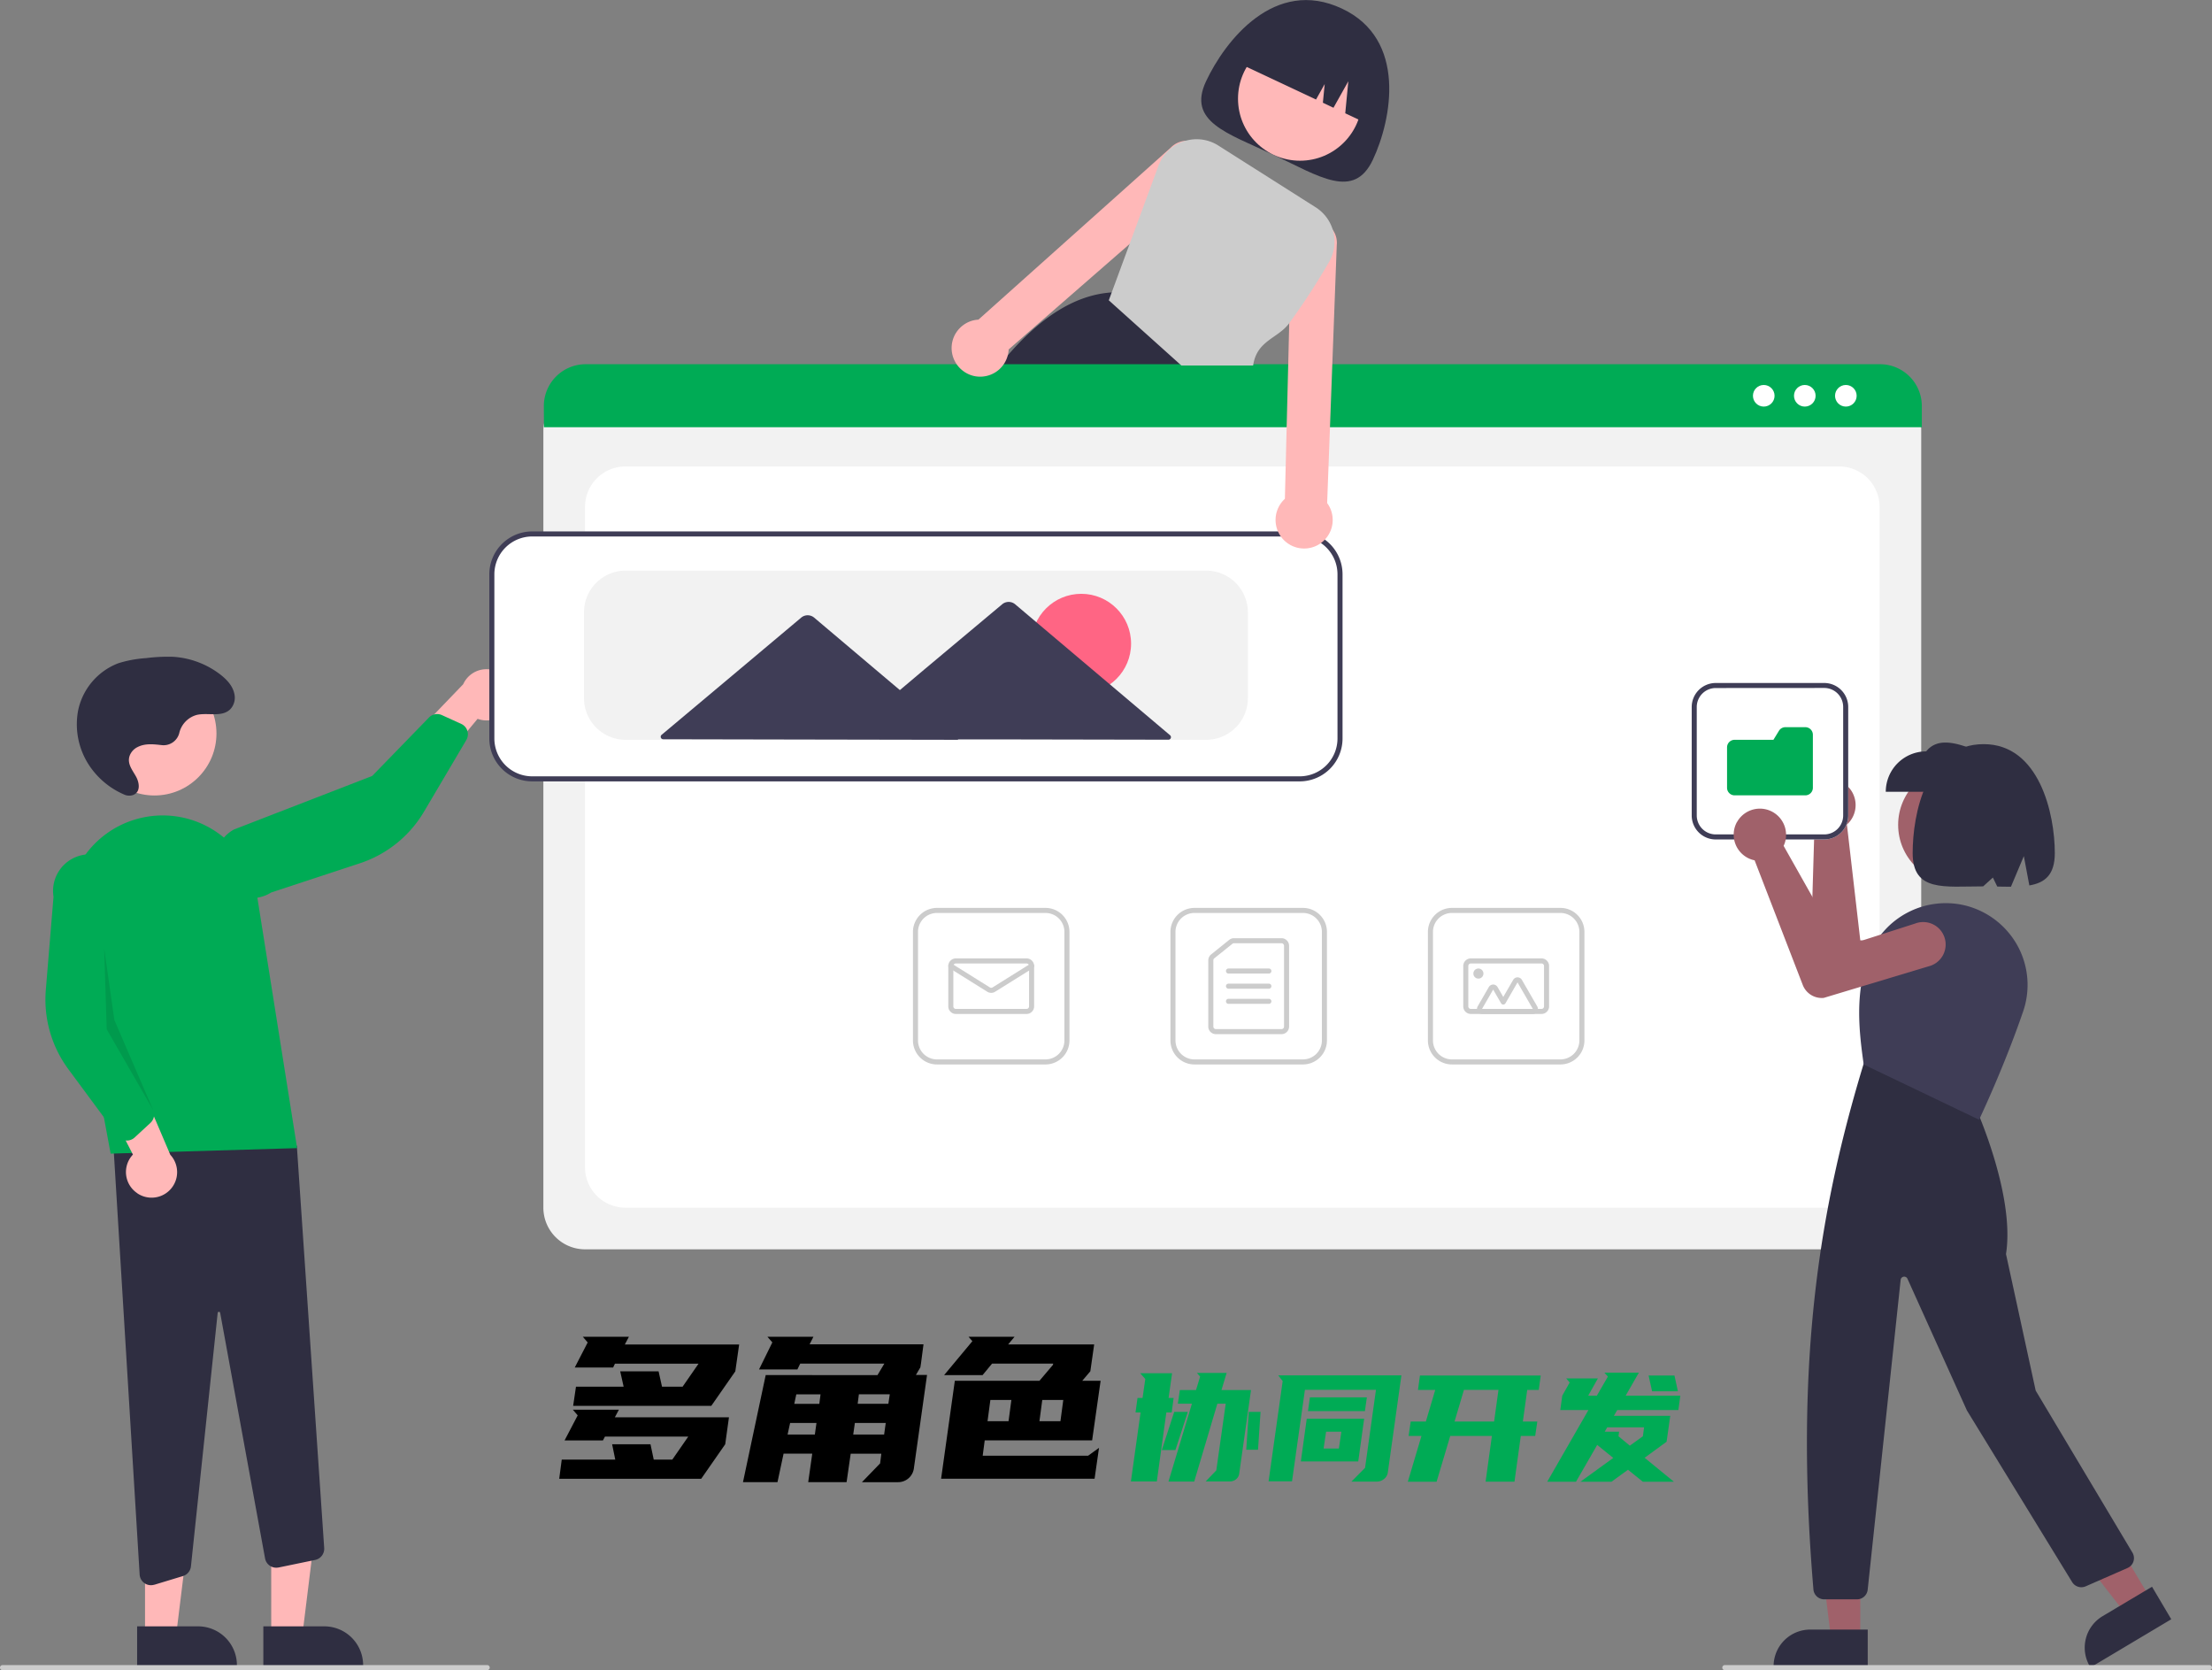 <svg xmlns="http://www.w3.org/2000/svg" viewBox="0 0 876.27 661.47"><rect x="0" y="0" width="876.27" height="661.47" fill="#808080" stroke="none"/><defs><style>.cls-1{fill:#2f2e41;}.cls-2{fill:#ffb8b8;}.cls-3{fill:#f2f2f2;}.cls-4{fill:#fff;}.cls-5{fill:#00ab55;}.cls-6{fill:#ccc;}.cls-7{isolation:isolate;opacity:0.1;}.cls-8{fill:#3f3d56;}.cls-9{fill:#ff6584;}.cls-10{fill:#a0616a;}</style></defs><g id="图层_1" data-name="图层 1"><path class="cls-1" d="M477.77,32.19c-7.52,16,8.41,20.53,26.65,29.1s31.9,17.95,39.42,2,13.61-47.74-12.2-59.87C504.94-9.18,485.28,16.2,477.77,32.19Z" transform="translate(0 0)"/><circle class="cls-2" cx="514.99" cy="39.09" r="24.56"/><path class="cls-1" d="M393.31,148c.85-1.11,1.7-2.2,2.56-3.26,1.11-1.38,2.23-2.71,3.35-4,12.73-14.69,26.27-23.94,41.18-24.93h0l.22,0,29.71,29,10.1,9.84-.22.54-5.45,13.57H379.29A234.78,234.78,0,0,1,393.31,148Z" transform="translate(0 0)"/><path class="cls-1" d="M541.7,49h0l-8.79-4.13,1.22-12.69-5.88,10.5-4.2-2,.72-7.39-3.43,6.12L490.11,24.74h0A26,26,0,0,1,524.7,12.26l4.53,2.13A26,26,0,0,1,541.7,49Z" transform="translate(0 0)"/><path class="cls-3" d="M231.75,494.8H744.58a16.52,16.52,0,0,0,16.5-16.5V170.15A12.09,12.09,0,0,0,749,158.06H227.54a12.3,12.3,0,0,0-12.29,12.3V478.3A16.52,16.52,0,0,0,231.75,494.8Z" transform="translate(0 0)"/><path class="cls-4" d="M728.58,478.3H247.75a16,16,0,0,1-16-16V200.75a16,16,0,0,1,16-16H728.58a16,16,0,0,1,16,16V462.3A16,16,0,0,1,728.58,478.3Z" transform="translate(0 0)"/><path class="cls-5" d="M215.48,169.2H761.32v-8.4a16.58,16.58,0,0,0-16.56-16.55H232a16.57,16.57,0,0,0-16.56,16.55Z" transform="translate(0 0)"/><circle class="cls-4" cx="731.22" cy="156.75" r="4.28"/><circle class="cls-4" cx="714.96" cy="156.75" r="4.28"/><circle class="cls-4" cx="698.7" cy="156.75" r="4.28"/><path class="cls-6" d="M473.16,421.58h43a9.51,9.51,0,0,0,9.5-9.5v-43a9.5,9.5,0,0,0-9.5-9.5h-43a9.52,9.52,0,0,0-9.5,9.5v43A9.52,9.52,0,0,0,473.16,421.58Zm43-60a7.5,7.5,0,0,1,7.5,7.5v43a7.51,7.51,0,0,1-7.5,7.5h-43a7.52,7.52,0,0,1-7.5-7.5v-43a7.51,7.51,0,0,1,7.5-7.5Z" transform="translate(0 0)"/><path class="cls-6" d="M481.66,409.58h26a3,3,0,0,0,3-3v-32a3,3,0,0,0-3-3H488.82a3,3,0,0,0-1.88.66L479.78,378a3,3,0,0,0-1.12,2.34v26.25A3,3,0,0,0,481.66,409.58Zm26-36a1,1,0,0,1,1,1v32a1,1,0,0,1-1,1h-26a1,1,0,0,1-1-1V380.33a1,1,0,0,1,.37-.78l7.17-5.75a1,1,0,0,1,.62-.22Z" transform="translate(0 0)"/><path class="cls-6" d="M486.66,385.58h16a1,1,0,0,0,0-2h-16a1,1,0,0,0,0,2Z" transform="translate(0 0)"/><path class="cls-6" d="M486.66,391.58h16a1,1,0,0,0,0-2h-16a1,1,0,0,0,0,2Z" transform="translate(0 0)"/><path class="cls-6" d="M486.66,397.58h16a1,1,0,0,0,0-2h-16a1,1,0,0,0,0,2Z" transform="translate(0 0)"/><path class="cls-6" d="M371.16,421.58h43a9.51,9.51,0,0,0,9.5-9.5v-43a9.5,9.5,0,0,0-9.5-9.5h-43a9.52,9.52,0,0,0-9.5,9.5v43A9.52,9.52,0,0,0,371.16,421.58Zm43-60a7.5,7.5,0,0,1,7.5,7.5v43a7.51,7.51,0,0,1-7.5,7.5h-43a7.52,7.52,0,0,1-7.5-7.5v-43a7.51,7.51,0,0,1,7.5-7.5Z" transform="translate(0 0)"/><path class="cls-6" d="M378.66,401.58h28a3,3,0,0,0,3-3v-16a3,3,0,0,0-3-3h-28a3,3,0,0,0-3,3v16A3,3,0,0,0,378.66,401.58Zm28-20a1,1,0,0,1,1,1v16a1,1,0,0,1-1,1h-28a1,1,0,0,1-1-1v-16a1,1,0,0,1,1-1Z" transform="translate(0 0)"/><path class="cls-6" d="M392.66,393.22a3,3,0,0,0,1.59-.46l14.94-9.33a1,1,0,1,0-1.06-1.7l-14.94,9.34a1,1,0,0,1-1.06,0l-14.94-9.34a1,1,0,0,0-1.06,1.7l14.94,9.33A3,3,0,0,0,392.66,393.22Z" transform="translate(0 0)"/><path class="cls-6" d="M575.16,421.58h43a9.51,9.51,0,0,0,9.5-9.5v-43a9.5,9.5,0,0,0-9.5-9.5h-43a9.52,9.52,0,0,0-9.5,9.5v43A9.52,9.52,0,0,0,575.16,421.58Zm43-60a7.5,7.5,0,0,1,7.5,7.5v43a7.51,7.51,0,0,1-7.5,7.5h-43a7.52,7.52,0,0,1-7.5-7.5v-43a7.51,7.51,0,0,1,7.5-7.5Z" transform="translate(0 0)"/><path class="cls-6" d="M582.66,401.58h28a3,3,0,0,0,3-3v-16a3,3,0,0,0-3-3h-28a3,3,0,0,0-3,3v16A3,3,0,0,0,582.66,401.58Zm28-20a1,1,0,0,1,1,1v16a1,1,0,0,1-1,1h-28a1,1,0,0,1-1-1v-16a1,1,0,0,1,1-1Z" transform="translate(0 0)"/><path class="cls-6" d="M587.1,401.58h20.12a2,2,0,0,0,2-2,2,2,0,0,0-.26-1l-6.07-10.5a2,2,0,0,0-2.73-.73,2,2,0,0,0-.73.73l-3.92,6.78-2.26-3.93a2,2,0,0,0-2.74-.73,2.13,2.13,0,0,0-.73.73l-4.41,7.65a2,2,0,0,0,.73,2.73,2,2,0,0,0,1,.27Zm0-2h0l4.41-7.65,3.14,5.43a1,1,0,0,0,.86.5h0a1,1,0,0,0,.87-.5l4.78-8.28,6.06,10.5Z" transform="translate(0 0)"/><circle class="cls-6" cx="585.66" cy="385.58" r="2"/><polygon class="cls-2" points="107.45 648.15 119.71 648.15 125.54 600.86 107.44 600.86 107.45 648.15"/><path class="cls-1" d="M104.32,660h39.53v-.5a15.38,15.38,0,0,0-15.39-15.38H104.32Z" transform="translate(0 0)"/><polygon class="cls-2" points="57.45 648.15 69.71 648.15 75.54 600.86 57.45 600.86 57.45 648.15"/><path class="cls-1" d="M54.32,660H93.85v-.5a15.38,15.38,0,0,0-15.39-15.38H54.32Z" transform="translate(0 0)"/><path class="cls-1" d="M61.12,627.65l11.36-3.45a4.5,4.5,0,0,0,3.16-3.84L86.23,520a.48.48,0,0,1,.48-.45.48.48,0,0,1,.51.41L105,617.2a4.5,4.5,0,0,0,5.23,3.62l.1,0,14.51-3a4.53,4.53,0,0,0,3.59-4.71L117.59,453.78l-73.14-7.89L55.32,623.62a4.48,4.48,0,0,0,5.8,4Z" transform="translate(0 0)"/><circle class="cls-2" cx="61.19" cy="290.49" r="24.56"/><path class="cls-5" d="M117.7,454.72l-15.85-99.85a37.87,37.87,0,0,0-48-30.4h0a37.75,37.75,0,0,0-26.6,43.26L43.83,456.9Z" transform="translate(0 0)"/><path class="cls-2" d="M54.41,472.59a10.07,10.07,0,0,1-2.85-13.94,10.57,10.57,0,0,1,1.1-1.38L36.27,425.51l18.46,2,12.74,29.85a10.11,10.11,0,0,1-13.06,15.26Z" transform="translate(0 0)"/><path class="cls-5" d="M50.9,451.67a4.49,4.49,0,0,0,2.43-1.16l6.27-5.79a4.52,4.52,0,0,0,1.09-5.06L48.15,410l1.78-58.72a14.5,14.5,0,1,0-28.73,3.88v0l-3.05,36.92a46.41,46.41,0,0,0,8.94,31.39l19.55,26.44a4.56,4.56,0,0,0,3.2,1.8A5.27,5.27,0,0,0,50.9,451.67Z" transform="translate(0 0)"/><path class="cls-2" d="M202.63,277.11a10.05,10.05,0,0,1-11.72,8.05,10.32,10.32,0,0,1-1.71-.47l-22.84,27.48L161,294.39,183.49,271a10.11,10.11,0,0,1,19.14,6.09Z" transform="translate(0 0)"/><path class="cls-5" d="M184.73,288.5a4.5,4.5,0,0,0-2-1.79L175,283.19a4.52,4.52,0,0,0-5.08,1l-22.48,23.13L92.62,328.55a14.5,14.5,0,1,0,14.78,24.94l0,0,35.18-11.59A46.38,46.38,0,0,0,168,321.41l16.72-28.31a4.53,4.53,0,0,0,.42-3.65A4.3,4.3,0,0,0,184.73,288.5Z" transform="translate(0 0)"/><polygon class="cls-7" points="41.27 375.65 42.27 407.65 60.69 439.66 45.31 403.99 41.27 375.65"/><path class="cls-1" d="M64,295.1a6.42,6.42,0,0,0,7-4.7A9.74,9.74,0,0,1,78,283.13c4.5-1,10,1.09,13.31-2.33A6.66,6.66,0,0,0,92.88,275c-.61-3.31-3-5.82-5.57-7.83a34.15,34.15,0,0,0-18.86-7.05,68.53,68.53,0,0,0-10.62.53,47.23,47.23,0,0,0-10.87,2,25.57,25.57,0,0,0-16,18.68A29.52,29.52,0,0,0,37,305.41a31.66,31.66,0,0,0,12.16,9.26,4.73,4.73,0,0,0,3.6.18c3-1.18,2.48-4.84,1.13-7.28-1.44-2.62-3.66-5.15-2.5-8.33a6.28,6.28,0,0,1,3.12-3.37c2.94-1.5,6.23-1.14,9.39-.78Z" transform="translate(0 0)"/><path class="cls-4" d="M210.84,309h304a16.52,16.52,0,0,0,16.5-16.5v-65a16.52,16.52,0,0,0-16.5-16.5h-304a16.52,16.52,0,0,0-16.5,16.5v65A16.52,16.52,0,0,0,210.84,309Z" transform="translate(0 0)"/><path class="cls-8" d="M210.84,309.47h304a17,17,0,0,0,17-17v-65a17,17,0,0,0-17-17h-304a17,17,0,0,0-17,17v65A17,17,0,0,0,210.84,309.47Zm304-97a15,15,0,0,1,15,15v65a15,15,0,0,1-15,15h-304a15,15,0,0,1-15-15v-65a15,15,0,0,1,15-15Z" transform="translate(0 0)"/><path class="cls-3" d="M247.84,293h230a16.52,16.52,0,0,0,16.5-16.5v-34a16.52,16.52,0,0,0-16.5-16.5h-230a16.52,16.52,0,0,0-16.5,16.5v34A16.52,16.52,0,0,0,247.84,293Z" transform="translate(0 0)"/><circle class="cls-9" cx="428.34" cy="254.91" r="19.73"/><path class="cls-8" d="M262.13,291,290,267.62l27.38-23a4,4,0,0,1,5.15,0l27.28,23.06,6.67,5.63,10-8.43L397,239.33a4,4,0,0,1,5.15,0l30.44,25.73,30.92,26.13a1,1,0,0,1,.12,1.41,1,1,0,0,1-.77.36l-63.39-.12-20.06,0,.2.16-59.81-.11-57.07-.11a1,1,0,0,1-1-1A1,1,0,0,1,262.13,291Z" transform="translate(0 0)"/><path class="cls-6" d="M1,661.47H193a1,1,0,0,0,0-2H1a1,1,0,0,0,0,2Z" transform="translate(0 0)"/><path class="cls-2" d="M378.68,131.91a11.28,11.28,0,0,1,7.25-5.1,11.59,11.59,0,0,1,1.66-.21l76.19-68.12a9,9,0,0,1,5.63-2.69,7.71,7.71,0,0,1,1.27,0,9.05,9.05,0,0,1,6,15.48L447.47,96.66l-47.9,41.75a11.41,11.41,0,0,1-.35,2.33,11.25,11.25,0,0,1-9.67,8.37,11.06,11.06,0,0,1-6.05-1,11.5,11.5,0,0,1-3.88-3c-.11-.13-.21-.25-.31-.39a11.31,11.31,0,0,1-.63-12.84Z" transform="translate(0 0)"/><path class="cls-2" d="M509,197.56l.71-28.86.6-23.95.41-16.76.81-32.67a9,9,0,0,1,15.71-5.25,6.89,6.89,0,0,1,.75,1,8.92,8.92,0,0,1,1.56,6l-1.78,47.67-.89,23.95-1.14,30.55a11.52,11.52,0,0,1,.89,1.41,11.31,11.31,0,0,1-13.61,16,11.9,11.9,0,0,1-1.24-.5A11.32,11.32,0,0,1,509,197.56Z" transform="translate(0 0)"/><path class="cls-6" d="M440.4,115.81l7.07-19.15,11.44-31A16,16,0,0,1,468.86,56l.55-.17a16,16,0,0,1,13.24,1.82l38.53,24.44a16.09,16.09,0,0,1,5.27,21.75A276.6,276.6,0,0,1,510.72,128c-4.49,6.11-12.85,6.76-14.3,16.76H468l-28.76-25.82Z" transform="translate(0 0)"/><circle class="cls-10" cx="775.11" cy="326.68" r="23.17"/><path class="cls-10" d="M718.22,310.73c-.23.18-.45.38-.66.58a10.37,10.37,0,0,0-.44,14.67,9.26,9.26,0,0,0,.85.81,9.79,9.79,0,0,0,.82.62l-1.57,52.94a8.07,8.07,0,0,0,5.54,7.87l.1,0,43,4.58a8.9,8.9,0,0,0,1.88-17.7l-.16,0-30.64-2.69-5.3-45.86a9.09,9.09,0,0,0,1-1,10.38,10.38,0,0,0-14.38-14.83Z" transform="translate(0 0)"/><polygon class="cls-10" points="736.94 649.17 725.38 649.17 719.88 604.56 736.95 604.56 736.94 649.17"/><path class="cls-1" d="M739.89,645.4H717.11a14.51,14.51,0,0,0-14.51,14.51h0v.47h37.29Z" transform="translate(0 0)"/><polygon class="cls-10" points="851.91 633.18 841.97 639.1 814.41 603.58 829.08 594.85 851.91 633.18"/><path class="cls-1" d="M852.51,628.43l-19.57,11.65h0a14.52,14.52,0,0,0-5.05,19.9h0l.24.41,32-19.08Z" transform="translate(0 0)"/><path class="cls-1" d="M722.65,633.42h13a4.25,4.25,0,0,0,4.22-3.8l13.06-122.74a1.42,1.42,0,0,1,2.7-.43l23.55,52.16,41.7,68a4.28,4.28,0,0,0,5.33,1.67L842.82,621a4.25,4.25,0,0,0,2.18-5.6,4.16,4.16,0,0,0-.24-.47l-38.34-64.19-11.76-54.08c3.7-23.46-12.15-58.33-12.31-58.68l-.08-.17L738.6,420.69l-.22.27c-17.22,56.51-27.71,117.33-20,208.57A4.28,4.28,0,0,0,722.65,633.42Z" transform="translate(0 0)"/><path class="cls-8" d="M784,443.47l.2-.42c.1-.21,9.81-20.69,17.29-42.58a32.29,32.29,0,0,0-2.23-25.87,32.66,32.66,0,0,0-20.82-16h0a32.68,32.68,0,0,0-37.93,19.57c-5.93,14.84-4,30.69-2.26,43.15l0,.25.22.11Z" transform="translate(0 0)"/><path class="cls-1" d="M747,313.59h36.8v-16c-8.08-3.2-16-5.93-20.76,0a16,16,0,0,0-16,16Z" transform="translate(0 0)"/><path class="cls-1" d="M785.84,294.72c22,0,28.16,27.58,28.16,43.13,0,8.67-3.93,11.78-10.09,12.83l-2.18-11.61-5.1,12.11c-1.73,0-3.55,0-5.43-.06l-1.73-3.56-3.86,3.49c-15.44,0-27.92,2.28-27.92-13.2S763.09,294.72,785.84,294.72Z" transform="translate(0 0)"/><path class="cls-6" d="M683.27,661.47h192a1,1,0,0,0,0-2h-192a1,1,0,0,0,0,2Z" transform="translate(0 0)"/><path class="cls-4" d="M679.66,332.47h43a9.5,9.5,0,0,0,9.5-9.5V280a9.51,9.51,0,0,0-9.5-9.5h-43a9.52,9.52,0,0,0-9.5,9.5v43A9.51,9.51,0,0,0,679.66,332.47Z" transform="translate(0 0)"/><path class="cls-8" d="M679.66,332.47h43a9.5,9.5,0,0,0,9.5-9.5V280a9.51,9.51,0,0,0-9.5-9.5h-43a9.52,9.52,0,0,0-9.5,9.5v43A9.51,9.51,0,0,0,679.66,332.47Zm43-60a7.51,7.51,0,0,1,7.5,7.5v43a7.5,7.5,0,0,1-7.5,7.5h-43a7.51,7.51,0,0,1-7.5-7.5V280a7.52,7.52,0,0,1,7.5-7.5Z" transform="translate(0 0)"/><path class="cls-5" d="M687.16,315h28a3,3,0,0,0,3-3V291a3,3,0,0,0-3-3h-7.88a3,3,0,0,0-2.56,1.43L702.53,293H687.16a3,3,0,0,0-3,3v16A3,3,0,0,0,687.16,315Z" transform="translate(0 0)"/><path class="cls-10" d="M688.07,325.58c-.14.26-.27.52-.39.79a10.39,10.39,0,0,0,5.29,13.7c.36.15.73.29,1.11.41s.65.18,1,.25l19.09,49.41a8.07,8.07,0,0,0,8.17,5.09h.09l41.4-12.47a8.9,8.9,0,1,0-5.13-17l-.16.05-29.29,9.4L706.57,335a9.61,9.61,0,0,0,.51-1.29,10.38,10.38,0,0,0-19-8.09Z" transform="translate(0 0)"/></g><g id="图层_2" data-name="图层 2"><path d="M257.69,572l1.28,6.08h7.36l6.32-9.12h-33l-.8,1.52h-15.2l5.2-9.92-1.92-2.24h18.24l-1.6,3h45.2L287.29,572l-9.52,13.68H221.53l1-7.6h21.2L242.49,572Zm-10.16-39.52h45.28l-1.52,10.64-9.52,13.68H227.05l1.12-7.6h18.88l-1.36-6.08h15.2l1.36,6.08h8.16l6.32-9.12H243.61l-.72,1.52h-15.2l5.12-9.92-1.92-2.24h18.24Z" transform="translate(0 0)"/><path d="M347.61,544.62l2.72-4.56H317l-1.12,2.32h-15.2l5.28-10.72L304,529.42h18.24l-1.52,3h45.12l-1,7.6-.24,1.52-1.76,3h4.4L362,581.74a6.3,6.3,0,0,1-6.24,5.28H341.45l7.2-7.44.48-3.84H337L335.37,587h-15.2l1.6-11.28H310.41L308,587H294.33l9-42.4ZM312,568.14h10.8l.64-4.56H313ZM314.65,556h9.92l.48-3.76h-9.6ZM338,568.14h12.24l.64-4.56H338.65Zm2.24-15.92-.48,3.76h12.16l.56-3.76Z" transform="translate(0 0)"/><path d="M399.37,532.46h34.08l-1.52,10.64-3.2,3.76H436l-3.36,23.6H390.09l-.8,6.08h41.76l4.32-3.12-1.76,12.24h-60.8l5.44-38.8h33.52l5.36-6.32.08-.48H393l-3.76,4.56H374l11.2-13.44-1.52-1.76h18.24Zm-8.16,30.4h8.32l1.12-8.4h-8.32Zm21.68-8.4-1.12,8.4h8.32l1.12-8.4Z" transform="translate(0 0)"/><path class="cls-5" d="M452.62,553.66l1.08-7.5-2-2.28h12.61l-1.38,9.78h2l-.78,5.76h-2.11l-3.77,27.3H448l3.83-27.3h-2l.79-5.76Zm17.94,5.52-4.93,15.12h-5.39l4.92-15.12Zm13.32-8.64h11.7l-4.68,33.12a3.39,3.39,0,0,1-1.23,2.19,3.72,3.72,0,0,1-2.43.87h-9.61l4.2-4.38,3.73-26.4h-3.31l-9.17,30.84h-10.2l9.29-30.84h-5.58l.79-5.4h6.41l1.63-5.34-1.26-1.44h11.76Zm15.48,8.64-1,15h-4.67l1-15Z" transform="translate(0 0)"/><path class="cls-5" d="M555.16,544.72l-5.4,38.58a3.9,3.9,0,0,1-1.53,2.49,4.41,4.41,0,0,1-2.73,1H535.36l5.4-5.46,4.32-30.9H516.94l-5.11,36.24h-9.29L508.12,547l-1.74-2.28ZM540.4,561.88l-2.34,16.92H515.32l2.34-16.92Zm1.08-8.46-.78,5.46H518.14l.78-5.46Zm-11.1,20.28,1-6.66h-6.05l-1,6.66Z" transform="translate(0 0)"/><path class="cls-5" d="M610.35,544.78l-.78,5.7H605L603.27,563H609l-.84,5.7h-5.7l-2.51,18.12H588.51L591,568.72h-16.5l-5.4,18.12h-11.4l5.4-18.12H558l.84-5.7h6l3.72-12.54h-6.84l.78-5.7ZM576.21,563h15.67l1.73-12.54H579.93Z" transform="translate(0 0)"/><path class="cls-5" d="M649.23,543.64,644,552.76h21.66l-.79,5.7H640.66l-1.33,2.28h22.33L660.21,571l-8.7,6.36,11.58,9.48h-12.3l-5.87-4.74-6.54,4.74h-12.3l13-9.42-6.36-5.16-8.4,14.58h-11.4l16.32-28.38H618.09l.79-5.7,2.93-5.22-1.38-1.62H633l-3.84,6.84h3.42l4.38-7.56-1.38-1.56ZM636.69,565.3l-1,1.74h5.7l-.24,1.8,4.5,3.72,5.16-3.72.48-3.54Zm28-14.28H654.46l-1.38-6.24h10.25Z" transform="translate(0 0)"/></g></svg>